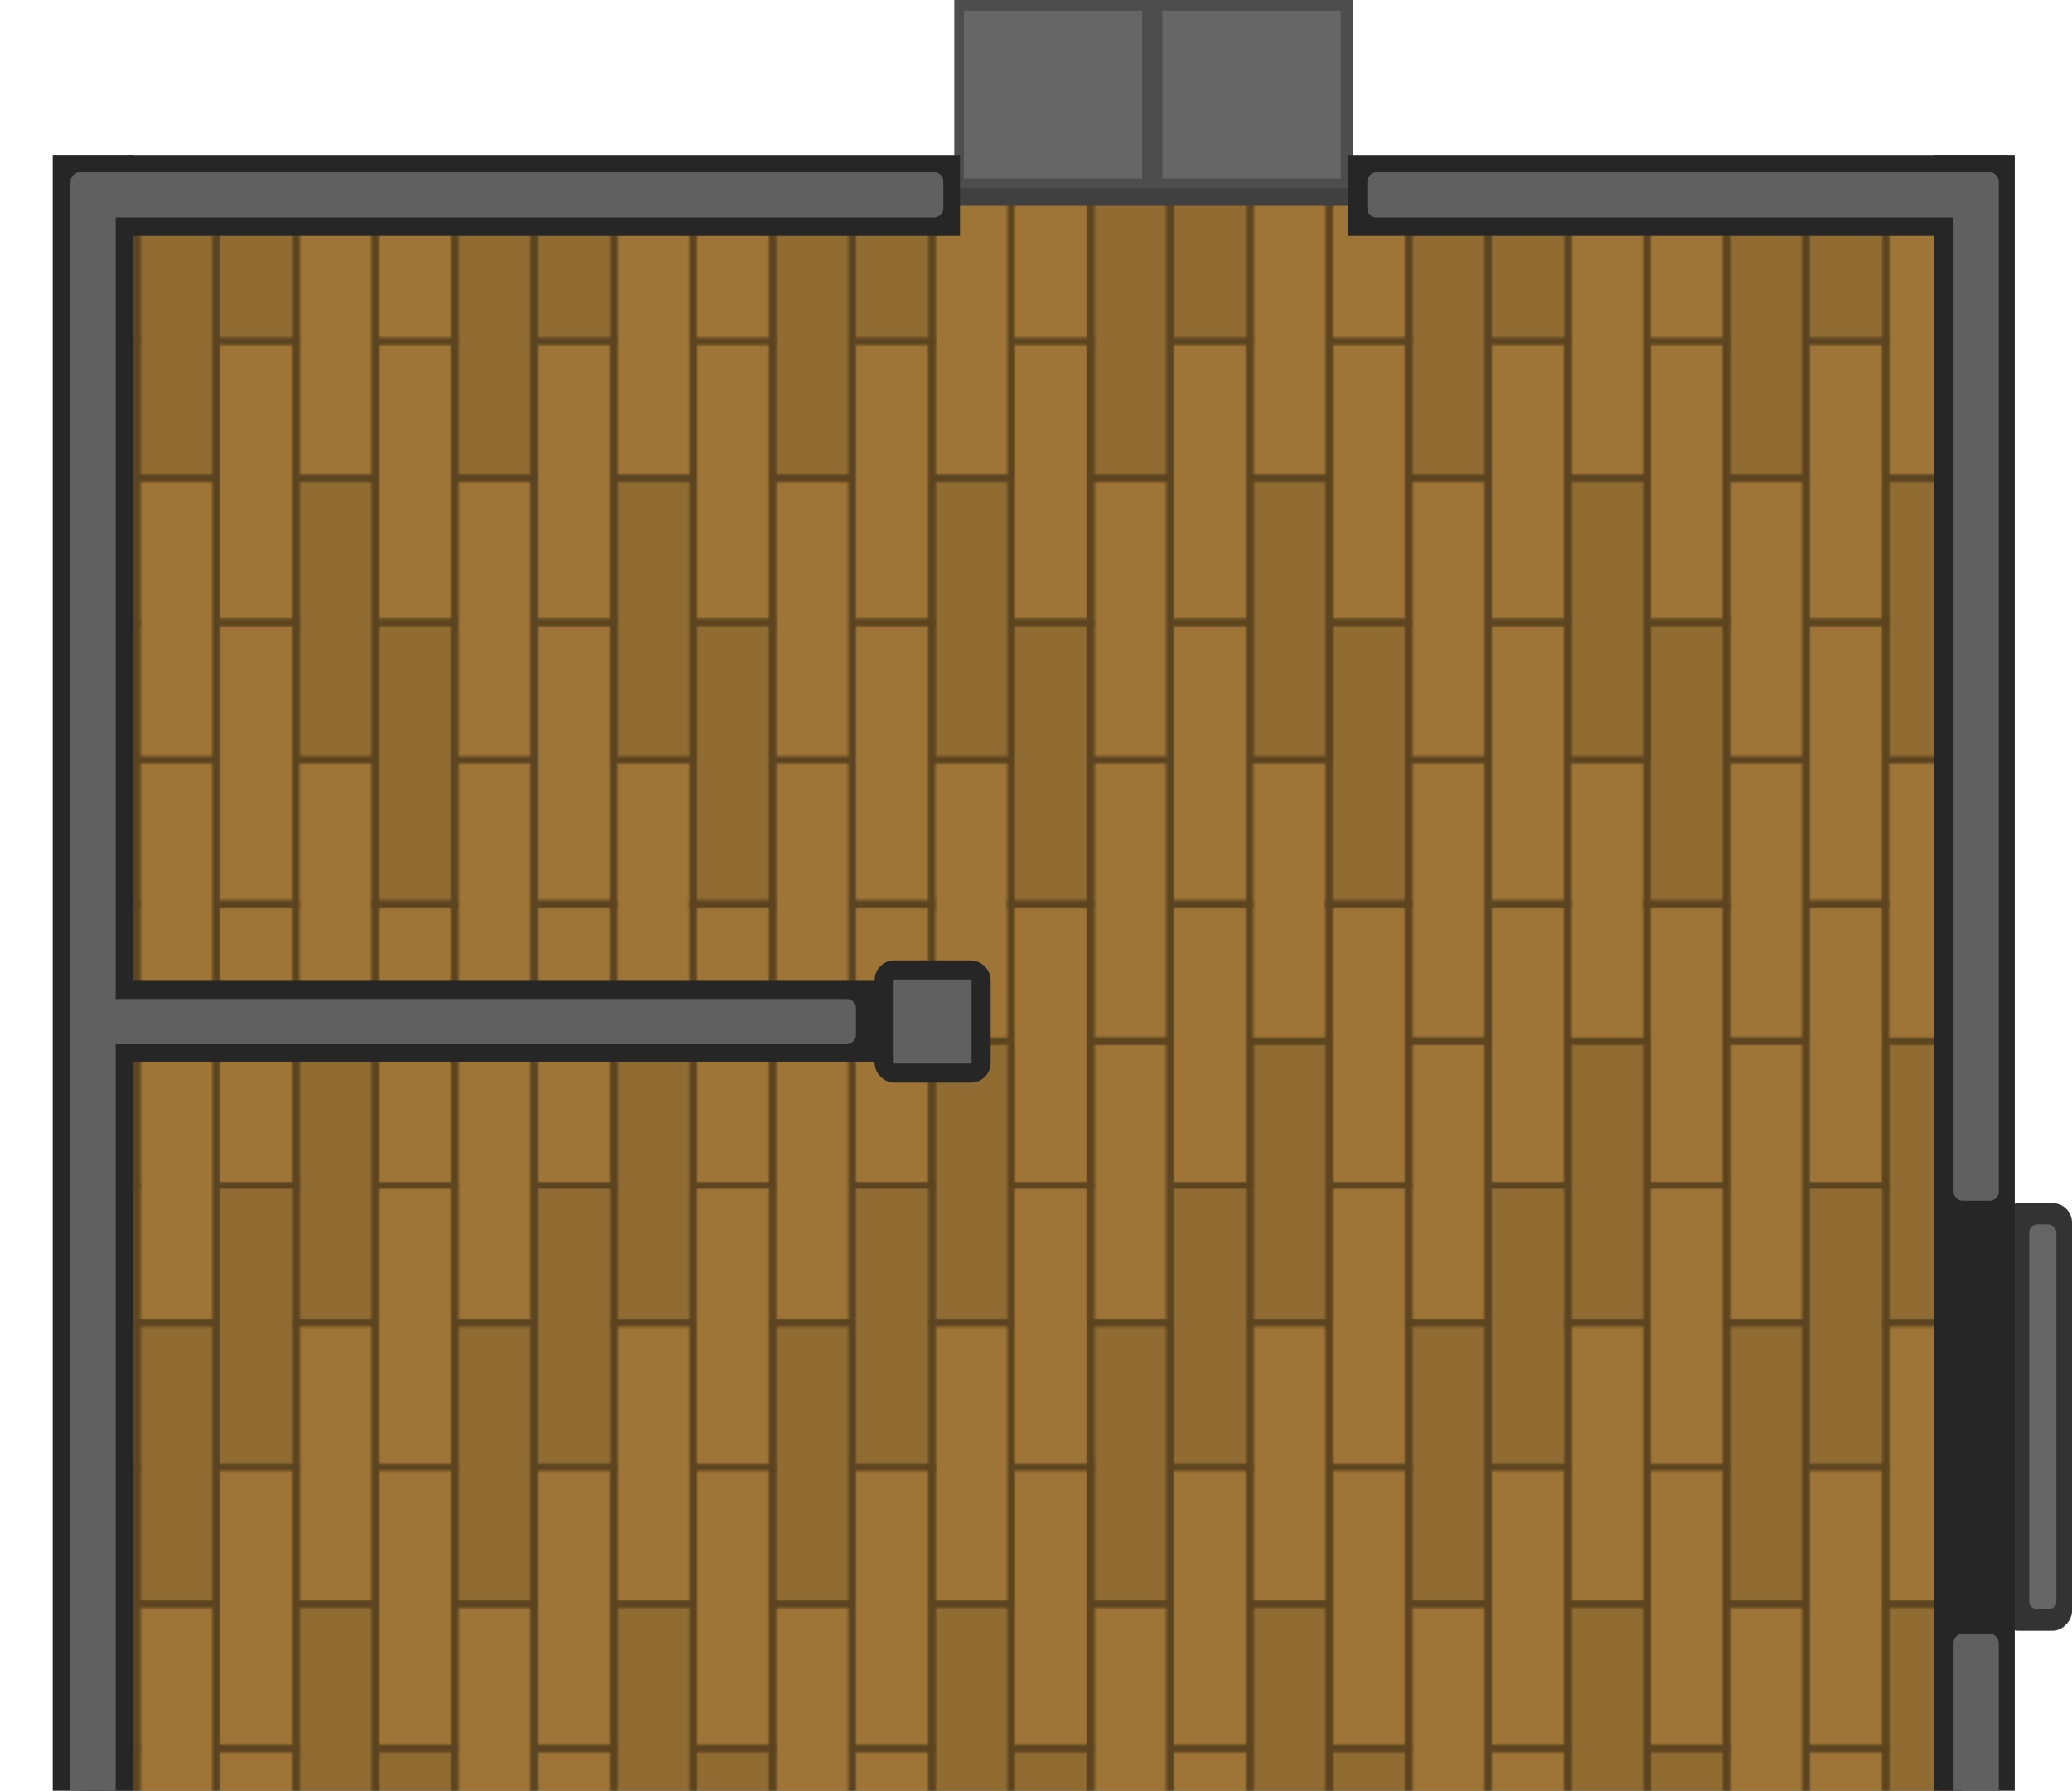 <svg xmlns="http://www.w3.org/2000/svg" xmlns:xlink="http://www.w3.org/1999/xlink" width="1078.745" height="932.316" viewBox="0 0 285.418 246.675"><defs><pattern xlink:href="#a" id="b" x="0" y="0" patternTransform="matrix(.3 0 0 .3 1788.322 1387.88)" preserveAspectRatio="xMidYMid"/><pattern id="a" width="145.805" height="516.946" patternTransform="translate(1788.322 1142.86)" patternUnits="userSpaceOnUse" preserveAspectRatio="xMidYMid"><path d="M1.657-144.148h129.236v36.451H1.657z" style="fill:#906b32;fill-opacity:1;stroke:#5b441f;stroke-width:3.31;stroke-linecap:round;stroke-dasharray:none;stroke-opacity:1" transform="rotate(90)"/><path d="M130.894-144.148H260.13v36.451H130.894zM260.13-144.148h129.236v36.451H260.13z" style="fill:#9e7437;fill-opacity:1;stroke:#5b441f;stroke-width:3.31;stroke-linecap:round;stroke-dasharray:none;stroke-opacity:1" transform="rotate(90)"/><path d="M144.15 389.366v127.58h-36.452v-127.58Z" style="color:#000;font-style:normal;font-variant:normal;font-weight:400;font-stretch:normal;font-size:medium;line-height:normal;font-family:sans-serif;font-variant-ligatures:normal;font-variant-position:normal;font-variant-caps:normal;font-variant-numeric:normal;font-variant-alternates:normal;font-variant-east-asian:normal;font-feature-settings:normal;font-variation-settings:normal;text-indent:0;text-align:start;text-decoration-line:none;text-decoration-style:solid;text-decoration-color:#000;letter-spacing:normal;word-spacing:normal;text-transform:none;writing-mode:lr-tb;direction:ltr;text-orientation:mixed;dominant-baseline:auto;baseline-shift:baseline;text-anchor:start;white-space:normal;shape-padding:0;shape-margin:0;inline-size:0;clip-rule:nonzero;display:inline;overflow:visible;visibility:visible;isolation:auto;mix-blend-mode:normal;color-interpolation:sRGB;color-interpolation-filters:linearRGB;solid-color:#000;solid-opacity:1;vector-effect:none;fill:#9e7437;fill-opacity:1;fill-rule:nonzero;stroke:none;stroke-width:14.285;stroke-linecap:round;stroke-linejoin:miter;stroke-miterlimit:4;stroke-dasharray:none;stroke-dashoffset:0;stroke-opacity:1;-inkscape-stroke:none;color-rendering:auto;image-rendering:auto;shape-rendering:auto;text-rendering:auto;stop-color:#000"/><path d="M145.805 387.71H106.04v129.236h3.316V391.022h33.137v125.924h3.312z" style="color:#000;font-style:normal;font-variant:normal;font-weight:400;font-stretch:normal;font-size:medium;line-height:normal;font-family:sans-serif;font-variant-ligatures:normal;font-variant-position:normal;font-variant-caps:normal;font-variant-numeric:normal;font-variant-alternates:normal;font-variant-east-asian:normal;font-feature-settings:normal;font-variation-settings:normal;text-indent:0;text-align:start;text-decoration-line:none;text-decoration-style:solid;text-decoration-color:#000;letter-spacing:normal;word-spacing:normal;text-transform:none;writing-mode:lr-tb;direction:ltr;text-orientation:mixed;dominant-baseline:auto;baseline-shift:baseline;text-anchor:start;white-space:normal;shape-padding:0;shape-margin:0;inline-size:0;clip-rule:nonzero;display:inline;overflow:visible;visibility:visible;isolation:auto;mix-blend-mode:normal;color-interpolation:sRGB;color-interpolation-filters:linearRGB;solid-color:#000;solid-opacity:1;vector-effect:none;fill:#5d451f;fill-opacity:1;fill-rule:nonzero;stroke:none;stroke-width:14.285;stroke-linecap:round;stroke-linejoin:miter;stroke-miterlimit:4;stroke-dasharray:none;stroke-dashoffset:0;stroke-opacity:1;-inkscape-stroke:none;color-rendering:auto;image-rendering:auto;shape-rendering:auto;text-rendering:auto;stop-color:#000"/><path d="M1.657-107.697h66.275v36.451H1.657z" style="fill:#a98256;fill-opacity:1;stroke:#5b441f;stroke-width:3.31;stroke-linecap:round;stroke-dasharray:none;stroke-opacity:1" transform="rotate(90)"/><path d="M67.932-107.697h129.236v36.451H67.932z" style="fill:#9e7437;fill-opacity:1;stroke:#5b441f;stroke-width:3.31;stroke-linecap:round;stroke-dasharray:none;stroke-opacity:1" transform="rotate(90)"/><path d="M260.13-71.246h129.236v36.451H260.13z" style="fill:#9e7437;fill-opacity:1;stroke:none;stroke-width:3.31;stroke-linecap:round;stroke-dasharray:none;stroke-opacity:1" transform="rotate(90)"/><path d="M197.169-107.697h129.236v36.451H197.169z" style="fill:#906b32;fill-opacity:1;stroke:#5b441f;stroke-width:3.31;stroke-linecap:round;stroke-dasharray:none;stroke-opacity:1" transform="rotate(90)"/><path d="M326.405-107.697h129.236v36.451H326.405z" style="fill:#9e7437;fill-opacity:1;stroke:#5b441f;stroke-width:3.31;stroke-linecap:round;stroke-dasharray:none;stroke-opacity:1" transform="rotate(90)"/><path d="M107.698 455.641v61.305H71.246V455.64z" style="color:#000;font-style:normal;font-variant:normal;font-weight:400;font-stretch:normal;font-size:medium;line-height:normal;font-family:sans-serif;font-variant-ligatures:normal;font-variant-position:normal;font-variant-caps:normal;font-variant-numeric:normal;font-variant-alternates:normal;font-variant-east-asian:normal;font-feature-settings:normal;font-variation-settings:normal;text-indent:0;text-align:start;text-decoration-line:none;text-decoration-style:solid;text-decoration-color:#000;letter-spacing:normal;word-spacing:normal;text-transform:none;writing-mode:lr-tb;direction:ltr;text-orientation:mixed;dominant-baseline:auto;baseline-shift:baseline;text-anchor:start;white-space:normal;shape-padding:0;shape-margin:0;inline-size:0;clip-rule:nonzero;display:inline;overflow:visible;visibility:visible;isolation:auto;mix-blend-mode:normal;color-interpolation:sRGB;color-interpolation-filters:linearRGB;solid-color:#000;solid-opacity:1;vector-effect:none;fill:#a98256;fill-opacity:1;fill-rule:nonzero;stroke:none;stroke-width:14.285;stroke-linecap:round;stroke-linejoin:miter;stroke-miterlimit:4;stroke-dasharray:none;stroke-dashoffset:0;stroke-opacity:1;-inkscape-stroke:none;color-rendering:auto;image-rendering:auto;shape-rendering:auto;text-rendering:auto;stop-color:#000"/><path d="M109.356 453.987H69.59v62.959h3.313v-59.648h33.137v59.648h3.316z" style="color:#000;font-style:normal;font-variant:normal;font-weight:400;font-stretch:normal;font-size:medium;line-height:normal;font-family:sans-serif;font-variant-ligatures:normal;font-variant-position:normal;font-variant-caps:normal;font-variant-numeric:normal;font-variant-alternates:normal;font-variant-east-asian:normal;font-feature-settings:normal;font-variation-settings:normal;text-indent:0;text-align:start;text-decoration-line:none;text-decoration-style:solid;text-decoration-color:#000;letter-spacing:normal;word-spacing:normal;text-transform:none;writing-mode:lr-tb;direction:ltr;text-orientation:mixed;dominant-baseline:auto;baseline-shift:baseline;text-anchor:start;white-space:normal;shape-padding:0;shape-margin:0;inline-size:0;clip-rule:nonzero;display:inline;overflow:visible;visibility:visible;isolation:auto;mix-blend-mode:normal;color-interpolation:sRGB;color-interpolation-filters:linearRGB;solid-color:#000;solid-opacity:1;vector-effect:none;fill:#5d451f;fill-opacity:1;fill-rule:nonzero;stroke:none;stroke-width:14.285;stroke-linecap:round;stroke-linejoin:miter;stroke-miterlimit:4;stroke-dasharray:none;stroke-dashoffset:0;stroke-opacity:1;-inkscape-stroke:none;color-rendering:auto;image-rendering:auto;shape-rendering:auto;text-rendering:auto;stop-color:#000"/><path d="M1.657-71.246h129.236v36.451H1.657z" style="fill:#9e7437;fill-opacity:1;stroke:#5b441f;stroke-width:3.31;stroke-linecap:round;stroke-dasharray:none;stroke-opacity:1" transform="rotate(90)"/><path d="M130.894-71.246H260.13v36.451H130.894z" style="fill:#906b32;fill-opacity:1;stroke:#5b441f;stroke-width:3.31;stroke-linecap:round;stroke-dasharray:none;stroke-opacity:1" transform="rotate(90)"/><path d="M71.246 389.366v127.58H34.794v-127.58Z" style="color:#000;font-style:normal;font-variant:normal;font-weight:400;font-stretch:normal;font-size:medium;line-height:normal;font-family:sans-serif;font-variant-ligatures:normal;font-variant-position:normal;font-variant-caps:normal;font-variant-numeric:normal;font-variant-alternates:normal;font-variant-east-asian:normal;font-feature-settings:normal;font-variation-settings:normal;text-indent:0;text-align:start;text-decoration-line:none;text-decoration-style:solid;text-decoration-color:#000;letter-spacing:normal;word-spacing:normal;text-transform:none;writing-mode:lr-tb;direction:ltr;text-orientation:mixed;dominant-baseline:auto;baseline-shift:baseline;text-anchor:start;white-space:normal;shape-padding:0;shape-margin:0;inline-size:0;clip-rule:nonzero;display:inline;overflow:visible;visibility:visible;isolation:auto;mix-blend-mode:normal;color-interpolation:sRGB;color-interpolation-filters:linearRGB;solid-color:#000;solid-opacity:1;fill:#906b32;fill-opacity:1;fill-rule:nonzero;stroke:none;stroke-width:14.285;stroke-linecap:round;stroke-linejoin:miter;stroke-miterlimit:4;stroke-dasharray:none;stroke-dashoffset:0;stroke-opacity:1;color-rendering:auto;image-rendering:auto;shape-rendering:auto;text-rendering:auto;stop-color:#000"/><path d="M72.903 387.71H33.137v129.236h3.312V391.022H69.59v125.924h3.313z" style="color:#000;font-style:normal;font-variant:normal;font-weight:400;font-stretch:normal;font-size:medium;line-height:normal;font-family:sans-serif;font-variant-ligatures:normal;font-variant-position:normal;font-variant-caps:normal;font-variant-numeric:normal;font-variant-alternates:normal;font-variant-east-asian:normal;font-feature-settings:normal;font-variation-settings:normal;text-indent:0;text-align:start;text-decoration-line:none;text-decoration-style:solid;text-decoration-color:#000;letter-spacing:normal;word-spacing:normal;text-transform:none;writing-mode:lr-tb;direction:ltr;text-orientation:mixed;dominant-baseline:auto;baseline-shift:baseline;text-anchor:start;white-space:normal;shape-padding:0;shape-margin:0;inline-size:0;clip-rule:nonzero;display:inline;overflow:visible;visibility:visible;isolation:auto;mix-blend-mode:normal;color-interpolation:sRGB;color-interpolation-filters:linearRGB;solid-color:#000;solid-opacity:1;vector-effect:none;fill:#5d451f;fill-opacity:1;fill-rule:nonzero;stroke:none;stroke-width:14.285;stroke-linecap:round;stroke-linejoin:miter;stroke-miterlimit:4;stroke-dasharray:none;stroke-dashoffset:0;stroke-opacity:1;-inkscape-stroke:none;color-rendering:auto;image-rendering:auto;shape-rendering:auto;text-rendering:auto;stop-color:#000"/><path d="M34.795 0v66.275H.002V0Z" style="fill:#a98256;stroke-width:14.285;stroke-linecap:round"/><path d="M36.45 0H.002v3.312h33.136v62.966H.002v3.311H36.45Z" style="fill:#5b441f;fill-opacity:1;stroke-width:14.285;stroke-linecap:round"/><path d="M34.795 67.932v129.236H.002V67.933Z" style="fill:#9e7437;fill-opacity:1;stroke-width:14.285;stroke-linecap:round"/><path d="M36.45 66.278H.002v3.311h33.136v125.925H.002v3.311H36.45Z" style="fill:#5b441f;fill-opacity:1;stroke-width:14.285;stroke-linecap:round"/><path d="M34.795 197.169v129.236H.002V197.169Z" style="fill:#9e7437;fill-opacity:1;stroke-width:14.285;stroke-linecap:round"/><path d="M36.45 195.514H.002v3.311h33.136v125.926H.002v3.31H36.45Z" style="fill:#5b441f;fill-opacity:1;stroke-width:14.285;stroke-linecap:round"/><path d="M34.795 326.405V455.64H.002V326.405Z" style="fill:#9e7437;fill-opacity:1;stroke-width:14.285;stroke-linecap:round"/><path d="M36.45 324.75H.002v3.312h33.136v125.925H.002v3.311H36.45Z" style="fill:#5b441f;fill-opacity:1;stroke-width:14.285;stroke-linecap:round"/><path d="M34.794 455.641v61.305H0V455.64z" style="color:#000;font-style:normal;font-variant:normal;font-weight:400;font-stretch:normal;font-size:medium;line-height:normal;font-family:sans-serif;font-variant-ligatures:normal;font-variant-position:normal;font-variant-caps:normal;font-variant-numeric:normal;font-variant-alternates:normal;font-variant-east-asian:normal;font-feature-settings:normal;font-variation-settings:normal;text-indent:0;text-align:start;text-decoration-line:none;text-decoration-style:solid;text-decoration-color:#000;letter-spacing:normal;word-spacing:normal;text-transform:none;writing-mode:lr-tb;direction:ltr;text-orientation:mixed;dominant-baseline:auto;baseline-shift:baseline;text-anchor:start;white-space:normal;shape-padding:0;shape-margin:0;inline-size:0;clip-rule:nonzero;display:inline;overflow:visible;visibility:visible;isolation:auto;mix-blend-mode:normal;color-interpolation:sRGB;color-interpolation-filters:linearRGB;solid-color:#000;solid-opacity:1;vector-effect:none;fill:#a98256;fill-opacity:1;fill-rule:nonzero;stroke:none;stroke-width:14.285;stroke-linecap:round;stroke-linejoin:miter;stroke-miterlimit:4;stroke-dasharray:none;stroke-dashoffset:0;stroke-opacity:1;-inkscape-stroke:none;color-rendering:auto;image-rendering:auto;shape-rendering:auto;text-rendering:auto;stop-color:#000"/><path d="M36.45 453.987H0v3.311h33.137v59.648h3.312z" style="color:#000;font-style:normal;font-variant:normal;font-weight:400;font-stretch:normal;font-size:medium;line-height:normal;font-family:sans-serif;font-variant-ligatures:normal;font-variant-position:normal;font-variant-caps:normal;font-variant-numeric:normal;font-variant-alternates:normal;font-variant-east-asian:normal;font-feature-settings:normal;font-variation-settings:normal;text-indent:0;text-align:start;text-decoration-line:none;text-decoration-style:solid;text-decoration-color:#000;letter-spacing:normal;word-spacing:normal;text-transform:none;writing-mode:lr-tb;direction:ltr;text-orientation:mixed;dominant-baseline:auto;baseline-shift:baseline;text-anchor:start;white-space:normal;shape-padding:0;shape-margin:0;inline-size:0;clip-rule:nonzero;display:inline;overflow:visible;visibility:visible;isolation:auto;mix-blend-mode:normal;color-interpolation:sRGB;color-interpolation-filters:linearRGB;solid-color:#000;solid-opacity:1;vector-effect:none;fill:#5b441f;fill-opacity:1;fill-rule:nonzero;stroke:none;stroke-width:14.285;stroke-linecap:round;stroke-linejoin:miter;stroke-miterlimit:4;stroke-dasharray:none;stroke-dashoffset:0;stroke-opacity:1;-inkscape-stroke:none;color-rendering:auto;image-rendering:auto;shape-rendering:auto;text-rendering:auto;stop-color:#000"/><path d="M106.04 0v66.275H72.902V0Z" style="fill:#9e7437;fill-opacity:1;stroke-width:14.285;stroke-linecap:round"/><path d="M33.138 0v66.275H.002V0Z" style="fill:#906b32;fill-opacity:1;stroke-width:14.285;stroke-linecap:round"/><path d="M106.04 457.298v59.648H72.903v-59.648z" style="fill:#9e7437;fill-opacity:1;stroke-width:14.285;stroke-linecap:round"/><path d="M33.137 457.298v59.648H0v-59.648z" style="fill:#906b32;fill-opacity:1;stroke-width:14.285;stroke-linecap:round"/></pattern></defs><path d="M-68.896-7.485h256.121v437.606H-68.896z" style="opacity:1;fill:#4d4d4d;fill-opacity:1;stroke:#404040;stroke-width:3.179;stroke-linejoin:round;stroke-dasharray:none;stroke-opacity:1;stop-color:#000" transform="translate(81.581 34.66)"/><path d="M-64.043-6.4h251.096v435.016H-64.043z" style="opacity:1;fill:url(#b);fill-opacity:1;stroke:none;stroke-width:.266" transform="translate(81.581 34.66)"/><g transform="translate(71.264 -973.615)"><rect width="9.989" height="58.912" x="-71.968" y="-1370.653" rx="2.686" ry="2.686" style="fill:#333;fill-opacity:1;stroke-width:.97;stroke-linecap:square;stop-color:#000" transform="scale(1 -1)"/><rect width="53.047" height="3.742" x="1314.674" y="-69.817" rx="1.113" ry="1.113" style="display:inline;fill:#656565;fill-opacity:1;stroke-width:.223" transform="matrix(0 1 1 0 0 0)"/><rect width="9.989" height="58.912" x="-214.154" y="1341.438" rx="2.686" ry="2.686" style="fill:#333;fill-opacity:1;stroke-width:.97;stroke-linecap:square;stop-color:#000" transform="scale(-1 1)"/><rect width="53.047" height="3.742" x="-1397.417" y="-212.004" rx="1.113" ry="1.113" style="display:inline;fill:#656565;fill-opacity:1;stroke-width:.223" transform="scale(1 -1)rotate(90)"/><rect width="9.989" height="58.912" x="-214.154" y="1139.348" rx="2.686" ry="2.686" style="fill:#333;fill-opacity:1;stroke-width:.97;stroke-linecap:square;stop-color:#000" transform="scale(-1 1)"/><rect width="53.047" height="3.742" x="-1195.328" y="-212.004" rx="1.113" ry="1.113" style="display:inline;fill:#656565;fill-opacity:1;stroke-width:.223" transform="scale(1 -1)rotate(90)"/><g style="display:inline"><g style="display:inline"><path d="M22.065 306.075h27.542v25.948H22.065z" style="fill:#4d4d4d;stroke-width:.482;stroke-opacity:.576;paint-order:markers stroke fill;stop-color:#000" transform="translate(38.12 667.542)"/><path d="M23.387 307.542H47.96v23.151H23.387z" style="display:inline;fill:#666;stroke-width:.43;stroke-opacity:.576;paint-order:markers stroke fill;stop-color:#000" transform="translate(38.12 667.542)"/></g><g style="display:inline"><path d="M49.405 306.176h27.542v25.948H49.405z" style="display:inline;fill:#4d4d4d;stroke-width:.482;stroke-opacity:.576;paint-order:markers stroke fill;stop-color:#000" transform="translate(38.12 667.44)"/><path d="M50.728 307.643h24.573v23.151H50.728z" style="display:inline;fill:#666;stroke-width:.43;stroke-opacity:.576;paint-order:markers stroke fill;stop-color:#000" transform="translate(38.12 667.44)"/></g></g><g style="display:inline"><g style="display:inline"><path d="M22.065 306.075h27.542v25.948H22.065z" style="fill:#4d4d4d;stroke-width:.482;stroke-opacity:.576;paint-order:markers stroke fill;stop-color:#000" transform="rotate(180 62.213 885.35)"/><path d="M23.387 307.542H47.96v23.151H23.387z" style="display:inline;fill:#666;stroke-width:.43;stroke-opacity:.576;paint-order:markers stroke fill;stop-color:#000" transform="rotate(180 62.213 885.35)"/></g><g style="display:inline"><path d="M49.405 306.176h27.542v25.948H49.405z" style="display:inline;fill:#4d4d4d;stroke-width:.482;stroke-opacity:.576;paint-order:markers stroke fill;stop-color:#000" transform="rotate(180 62.213 885.402)"/><path d="M50.728 307.643h24.573v23.151H50.728z" style="display:inline;fill:#666;stroke-width:.43;stroke-opacity:.576;paint-order:markers stroke fill;stop-color:#000" transform="rotate(180 62.213 885.402)"/></g></g><path d="M-63.999 994.981h11.13v448.338h-11.13z" style="opacity:1;fill:#262626;fill-opacity:1;stroke:none;stroke-width:1.882;stroke-linejoin:round;stroke-dasharray:none;stroke-opacity:1;stop-color:#000"/><rect width="6.233" height="313.725" x="-61.56" y="998.215" rx="1.243" ry="1.243" style="opacity:1;fill:#606060;fill-opacity:1;stroke:none;stroke-width:1.365;stroke-linejoin:round;stroke-dasharray:none;stroke-opacity:1;stop-color:#000"/><path d="M195.137 994.981h11.13v448.338h-11.13z" style="opacity:1;fill:#262626;fill-opacity:1;stroke:none;stroke-width:1.882;stroke-linejoin:round;stroke-dasharray:none;stroke-opacity:1;stop-color:#000"/><path d="M994.989-60.973h11.13V53.502h-11.13z" style="opacity:1;fill:#262626;fill-opacity:1;stroke:none;stroke-width:.951;stroke-linejoin:round;stroke-dasharray:none;stroke-opacity:1;stop-color:#000" transform="rotate(90)"/><path d="M994.989-205.279h11.13v90.897h-11.13z" style="opacity:1;fill:#262626;fill-opacity:1;stroke:none;stroke-width:.847;stroke-linejoin:round;stroke-dasharray:none;stroke-opacity:1;stop-color:#000" transform="rotate(90)"/><path d="M-1443.32 101.581h11.13v103.698h-11.13z" style="opacity:1;fill:#262626;fill-opacity:1;stroke:none;stroke-width:.905;stroke-linejoin:round;stroke-dasharray:none;stroke-opacity:1;stop-color:#000" transform="rotate(-90)"/><path d="M-1443.316-53.501h11.13V48.165h-11.13z" style="opacity:1;fill:#262626;fill-opacity:1;stroke:none;stroke-width:.896;stroke-linejoin:round;stroke-dasharray:none;stroke-opacity:1;stop-color:#000" transform="rotate(-90)"/><rect width="6.233" height="40.512" x="197.577" y="1400.314" rx="1.243" ry="1.243" style="opacity:1;fill:#606060;fill-opacity:1;stroke:none;stroke-width:.491;stroke-linejoin:round;stroke-dasharray:none;stroke-opacity:1;stop-color:#000"/><path d="M-1119.855-53.96h11.13V49.485h-11.13z" style="opacity:1;fill:#262626;fill-opacity:1;stroke:none;stroke-width:.904;stroke-linejoin:round;stroke-dasharray:none;stroke-opacity:1;stop-color:#000" transform="rotate(-90)"/><rect width="13.359" height="14.204" x="-107.17" y="-1317.183" rx="1.389" ry="1.389" style="opacity:1;fill:#606060;fill-opacity:1;stroke:#262626;stroke-width:2.629;stroke-linejoin:round;stroke-dasharray:none;stroke-opacity:1;stop-color:#000" transform="scale(-1)"/><path d="M1304.336-195.304h11.13v87.118h-11.13z" style="opacity:1;fill:#262626;fill-opacity:1;stroke:none;stroke-width:.83;stroke-linejoin:round;stroke-dasharray:none;stroke-opacity:1;stop-color:#000" transform="rotate(90)"/><rect width="6.233" height="141.671" x="197.837" y="997.352" rx="1.243" ry="1.243" style="opacity:1;fill:#606060;fill-opacity:1;stroke:none;stroke-width:.917;stroke-linejoin:round;stroke-dasharray:none;stroke-opacity:1;stop-color:#000"/><rect width="6.233" height="143.455" x="197.837" y="1198.668" rx="1.243" ry="1.243" style="opacity:1;fill:#606060;fill-opacity:1;stroke:none;stroke-width:.923;stroke-linejoin:round;stroke-dasharray:none;stroke-opacity:1;stop-color:#000"/><rect width="6.233" height="70.41" x="-61.457" y="1370.363" rx="1.243" ry="1.243" style="opacity:1;fill:#606060;fill-opacity:1;stroke:none;stroke-width:.647;stroke-linejoin:round;stroke-dasharray:none;stroke-opacity:1;stop-color:#000"/><rect width="6.233" height="107.438" x="1434.581" y="-45.976" rx="1.243" ry="1.243" style="opacity:1;fill:#606060;fill-opacity:1;stroke:none;stroke-width:.799;stroke-linejoin:round;stroke-dasharray:none;stroke-opacity:1;stop-color:#000" transform="rotate(90)"/><rect width="6.233" height="96.365" x="1434.581" y="-200.468" rx="1.243" ry="1.243" style="opacity:1;fill:#606060;fill-opacity:1;stroke:none;stroke-width:.757;stroke-linejoin:round;stroke-dasharray:none;stroke-opacity:1;stop-color:#000" transform="rotate(90)"/><rect width="6.233" height="120.225" x="997.352" y="-58.677" rx="1.243" ry="1.243" style="opacity:1;fill:#606060;fill-opacity:1;stroke:none;stroke-width:.845;stroke-linejoin:round;stroke-dasharray:none;stroke-opacity:1;stop-color:#000" transform="rotate(90)"/><rect width="6.233" height="83.296" x="997.352" y="-200.381" rx="1.243" ry="1.243" style="opacity:1;fill:#606060;fill-opacity:1;stroke:none;stroke-width:.703;stroke-linejoin:round;stroke-dasharray:none;stroke-opacity:1;stop-color:#000" transform="rotate(90)"/><rect width="6.233" height="107.453" x="1111.223" y="-46.641" rx="1.243" ry="1.243" style="opacity:1;fill:#606060;fill-opacity:1;stroke:none;stroke-width:.799;stroke-linejoin:round;stroke-dasharray:none;stroke-opacity:1;stop-color:#000" transform="rotate(90)"/><rect width="6.233" height="92.429" x="1306.833" y="-202.881" rx="1.243" ry="1.243" style="opacity:1;fill:#606060;fill-opacity:1;stroke:none;stroke-width:.741;stroke-linejoin:round;stroke-dasharray:none;stroke-opacity:1;stop-color:#000" transform="rotate(90)"/><rect width="13.359" height="14.204" x="-63.88" y="-1121.431" rx="1.389" ry="1.389" style="opacity:1;fill:#606060;fill-opacity:1;stroke:#262626;stroke-width:2.629;stroke-linejoin:round;stroke-dasharray:none;stroke-opacity:1;stop-color:#000" transform="scale(-1)"/></g></svg>
